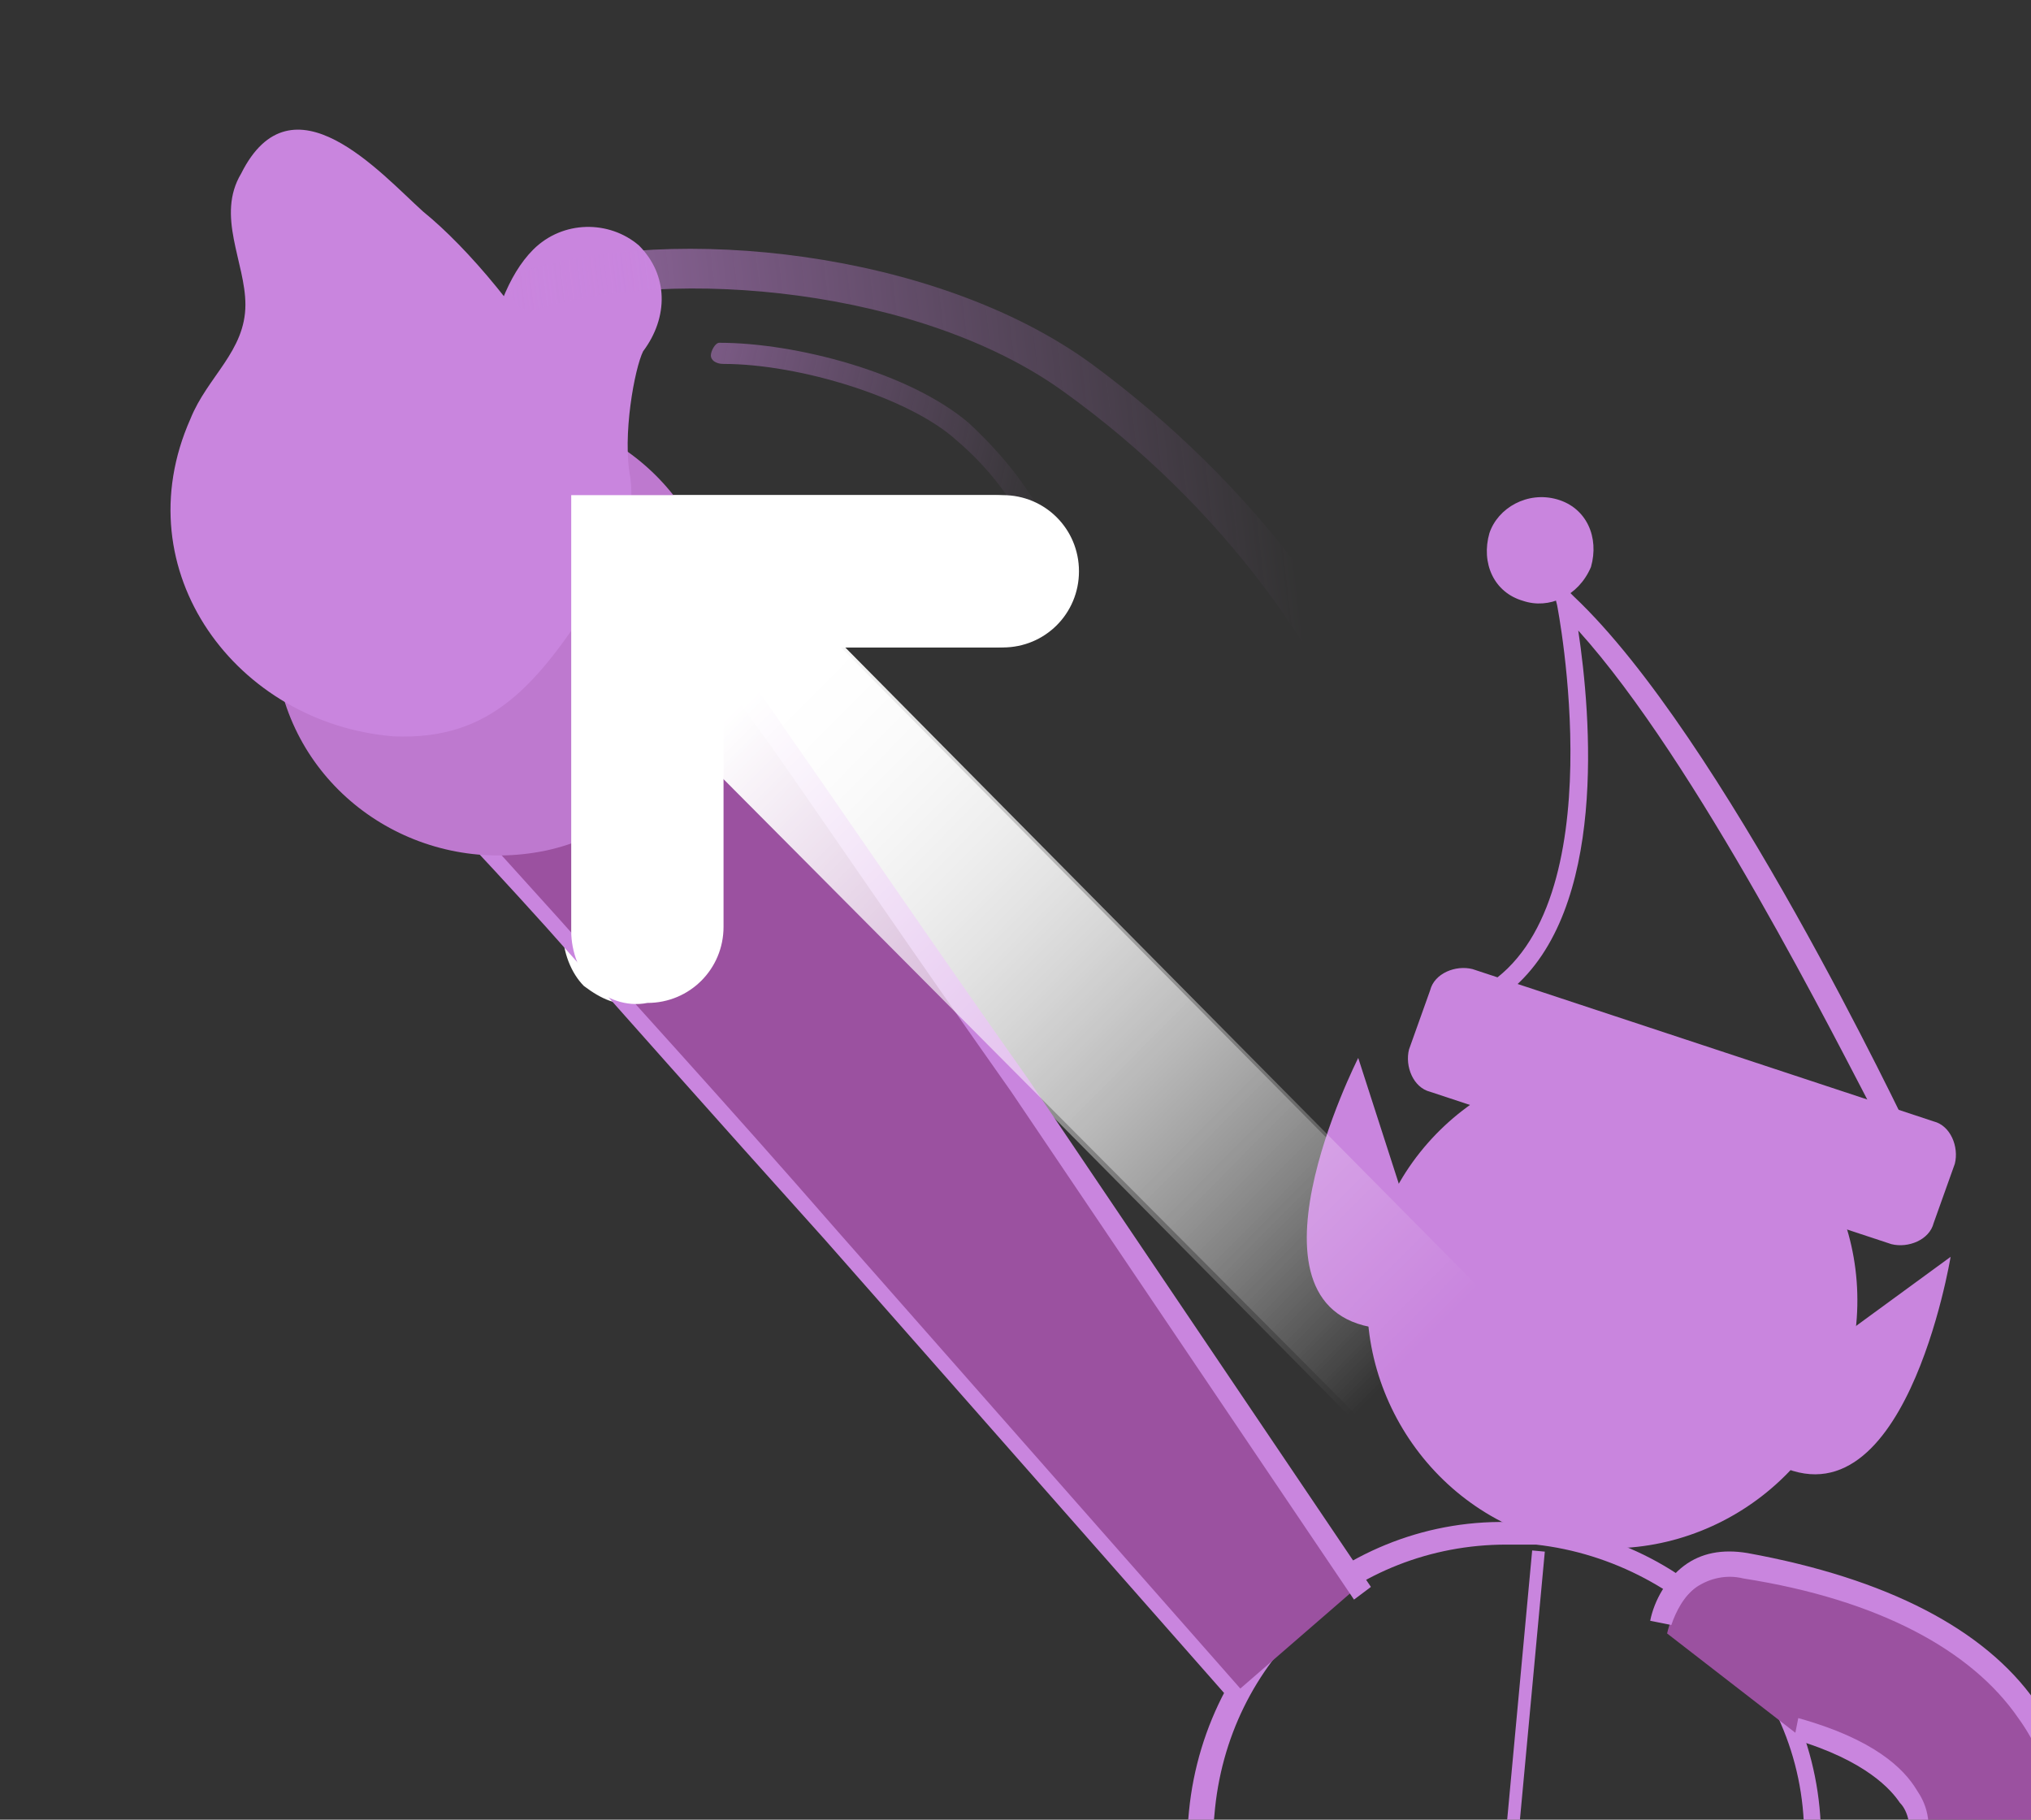 <?xml version="1.0" encoding="utf-8"?>
<!-- Generator: Adobe Illustrator 19.1.0, SVG Export Plug-In . SVG Version: 6.00 Build 0)  -->
<svg version="1.1" id="Layer_1" xmlns="http://www.w3.org/2000/svg" xmlns:xlink="http://www.w3.org/1999/xlink" x="0px" y="0px"
	 width="48px" height="43px" viewBox="0 0 48 43" style="enable-background:new 0 0 48 43;" xml:space="preserve">
<rect x="0" y="0" width="48" height="43" fill="#333333" stroke="none"/>
<style type="text/css">
	.st0{clip-path:url(#SVGID_2_);}
	.st1{fill:#C985DE;}
	.st2{fill:#9B51A0;}
	.st3{fill:url(#SVGID_3_);}
	.st4{fill:#BE79CF;}
	.st5{opacity:0.66;fill:url(#SVGID_4_);}
	.st6{opacity:0.47;fill:url(#SVGID_5_);}
	.st7{fill:#FFFFFF;}
	.st8{fill:url(#SVGID_6_);}
	.st9{opacity:0.3;clip-path:url(#SVGID_8_);fill:url(#SVGID_9_);}
	.st10{opacity:0.3;clip-path:url(#SVGID_8_);fill:url(#SVGID_10_);}
	.st11{clip-path:url(#SVGID_8_);}
	.st12{fill:none;}
	.st13{opacity:0.1;}
	.st14{fill:none;stroke:#C985DE;stroke-width:6.248;stroke-linecap:round;stroke-miterlimit:10;}
	.st15{fill:none;stroke:#D7DEDA;stroke-width:6.391;stroke-miterlimit:10;stroke-dasharray:9.657,85.207;}
	.st16{fill:none;stroke:#D7DEDA;stroke-width:6.391;stroke-linecap:round;stroke-miterlimit:10;stroke-dasharray:2.84,85.207;}
	.st17{fill:none;stroke:#C985DE;stroke-width:6.762;stroke-linecap:round;stroke-miterlimit:10;}
	.st18{fill:none;stroke:#D7DEDA;stroke-width:6.916;stroke-miterlimit:10;stroke-dasharray:10.45,92.208;}
	.st19{fill:none;stroke:#D7DEDA;stroke-width:6.916;stroke-linecap:round;stroke-miterlimit:10;stroke-dasharray:3.074,92.208;}
	.st20{fill:url(#SVGID_11_);}
	.st21{clip-path:url(#SVGID_8_);fill:#C985DE;}
	.st22{clip-path:url(#SVGID_8_);fill:#9B51A0;}
	.st23{fill:url(#SVGID_12_);}
	.st24{opacity:0.3;clip-path:url(#SVGID_14_);fill:url(#SVGID_15_);}
	.st25{opacity:0.3;clip-path:url(#SVGID_14_);fill:url(#SVGID_16_);}
	.st26{clip-path:url(#SVGID_14_);}
	.st27{fill:url(#SVGID_17_);}
	.st28{clip-path:url(#SVGID_14_);fill:#C985DE;}
	.st29{clip-path:url(#SVGID_14_);fill:#9B51A0;}
	.st30{fill:url(#SVGID_18_);}
	.st31{fill:url(#SVGID_19_);}
	.st32{clip-path:url(#SVGID_21_);}
	.st33{fill:url(#SVGID_22_);}
	.st34{opacity:0.66;fill:url(#SVGID_23_);}
	.st35{opacity:0.47;fill:url(#SVGID_24_);}
	.st36{fill:url(#SVGID_25_);}
	.st37{opacity:0.1;clip-path:url(#SVGID_27_);}
	.st38{opacity:0.25;clip-path:url(#SVGID_27_);fill:url(#SVGID_28_);}
	.st39{opacity:0.25;clip-path:url(#SVGID_27_);fill:url(#SVGID_29_);}
	.st40{clip-path:url(#SVGID_27_);}
	.st41{fill:url(#SVGID_30_);}
	.st42{clip-path:url(#SVGID_32_);fill:url(#SVGID_33_);}
	.st43{clip-path:url(#SVGID_32_);}
	.st44{clip-path:url(#SVGID_32_);fill:#FFFFFF;}
	.st45{clip-path:url(#SVGID_35_);}
	.st46{fill:url(#SVGID_36_);}
	.st47{opacity:0.1;clip-path:url(#SVGID_38_);}
	.st48{opacity:0.25;clip-path:url(#SVGID_38_);fill:url(#SVGID_39_);}
	.st49{opacity:0.25;clip-path:url(#SVGID_38_);fill:url(#SVGID_40_);}
	.st50{clip-path:url(#SVGID_38_);}
	.st51{fill:#9B51A0;stroke:#C985DE;stroke-width:0.844;stroke-miterlimit:10;}
	.st52{clip-path:url(#SVGID_38_);fill:#9B51A0;}
	.st53{fill:url(#SVGID_41_);}
</style>
<g id="New_Symbol_1_2_">
</g>
<g id="New_Symbol_16">
</g>
<g id="New_Symbol_1_1_">
</g>
<g id="New_Symbol_1">
</g>
<g id="New_Symbol_16_1_">
</g>
<g id="New_Symbol_17">
</g>
<g id="New_Symbol_18">
	<g id="New_Symbol_2">
	</g>
</g>
<g id="New_Symbol_1_3_">
</g>
<g id="New_Symbol_20">
</g>
<g id="New_Symbol_21">
</g>
<g id="New_Symbol_19">
	<g id="New_Symbol">
	</g>
</g>
<g id="New_Symbol_1_6_">
</g>
<g id="New_Symbol_16_3_">
</g>
<g id="New_Symbol_17_2_">
</g>
<g id="New_Symbol_18_2_">
</g>
<g id="New_Symbol_1_5_">
	<g>
		<g id="XMLID_6_">
			<path class="st7" d="M13.8,23.3c-0.3-0.3-0.5-0.8-0.5-1.3l0-10.3l10.2,0c1,0,1.8,0.8,1.8,1.8c0,1-0.8,1.8-1.8,1.8l-6.6,0l0,6.6
				c0,1-0.8,1.8-1.8,1.8C14.6,23.8,14.2,23.6,13.8,23.3z"/>
			
				<linearGradient id="SVGID_2_" gradientUnits="userSpaceOnUse" x1="-6673.586" y1="-7655.73" x2="-6625.804" y2="-7655.73" gradientTransform="matrix(0.425 0.429 -0.425 0.429 -401.886 6156.174)">
				<stop  offset="0.232" style="stop-color:#FFFFFF"/>
				<stop  offset="1" style="stop-color:#FFFFFF;stop-opacity:0"/>
			</linearGradient>
			<polygon style="fill:url(#SVGID_2_);" points="34.8,36.4 14.5,15.9 17.5,12.9 37.8,33.4 			"/>
		</g>
		<g>
			<defs>
				<rect id="SVGID_20_" x="0" y="0" width="48" height="43"/>
			</defs>
			<clipPath id="SVGID_3_">
				<use xlink:href="#SVGID_20_"  style="overflow:visible;"/>
			</clipPath>
			<g style="clip-path:url(#SVGID_3_);">
				<g>
					<g>
						<path class="st1" d="M45.4,27.4l-10.8-3.8l0.5-0.3c3.1-1.9,1.7-9,1.7-9l-0.2-0.8l0.6,0.6c3.5,3.3,7.8,12.4,8,12.8L45.4,27.4z
							 M35.7,23.4l8.7,3.1c-1-1.9-4.3-8.5-7.1-11.6C37.6,16.9,38,21.5,35.7,23.4z"/>
						<path class="st1" d="M33.1,28.1l-1-3.1c0,0-3.1,6.1,0.6,6.4L33.1,28.1z"/>
						<path class="st1" d="M43.5,31.6l2.6-1.9c0,0-1.1,6.7-4.3,4.8L43.5,31.6z"/>
						<path class="st1" d="M43.6,32.6c-1,3-4.3,4.7-7.3,3.7l0,0c-3-1-4.7-4.3-3.7-7.3l0,0c1-3,4.3-4.7,7.3-3.7l0,0
							C43,26.2,44.6,29.5,43.6,32.6L43.6,32.6z"/>
						<path class="st1" d="M33.6,30.6c-0.1,2,1.2,3.8,3.1,4.5c2,0.7,4-0.1,5.2-1.7L33.6,30.6z"/>
						<path class="st1" d="M41.7,31c-0.2,0.5-0.8,0.8-1.3,0.7c-0.5-0.2-0.8-0.8-0.7-1.3c0.2-0.5,0.8-0.8,1.3-0.7
							C41.5,29.9,41.8,30.4,41.7,31z"/>
						<path class="st1" d="M37.2,29.5c-0.2,0.5-0.8,0.8-1.3,0.7c-0.5-0.2-0.8-0.8-0.7-1.3c0.2-0.5,0.8-0.8,1.3-0.7
							C37.1,28.4,37.4,29,37.2,29.5z"/>
						<path class="st1" d="M45.7,28.9c-0.1,0.4-0.6,0.6-1,0.5l-10.9-3.6c-0.4-0.1-0.6-0.6-0.5-1l0.5-1.4c0.1-0.4,0.6-0.6,1-0.5
							l10.9,3.6c0.4,0.1,0.6,0.6,0.5,1L45.7,28.9z"/>
						<path class="st1" d="M35.2,12.6C35,13.3,35.3,14,36,14.2c0.6,0.2,1.3-0.1,1.6-0.8c0.2-0.7-0.1-1.4-0.8-1.6
							C36.1,11.6,35.4,12,35.2,12.6z"/>
					</g>
				</g>
				<path class="st1" d="M34.7,61c-0.2,0-0.5,0-0.7,0c-2-0.2-3.8-1.1-5.1-2.7c-1.3-1.5-1.9-3.5-1.7-5.5l0.9-10
					c0.4-4.1,4-7.2,8.1-6.8c2,0.2,3.8,1.1,5.1,2.7c1.3,1.5,1.9,3.5,1.7,5.5l-0.9,10c-0.2,2-1.1,3.8-2.7,5.1
					C38.1,60.4,36.5,61,34.7,61z M35.6,36.5c-3.6,0-6.6,2.7-6.9,6.4l-0.9,10c-0.2,1.9,0.4,3.7,1.6,5.1c1.2,1.4,2.9,2.3,4.7,2.5
					c1.9,0.2,3.7-0.4,5.1-1.6c1.4-1.2,2.3-2.9,2.5-4.8l0.9-10c0.2-1.9-0.4-3.7-1.6-5.1c-1.2-1.4-2.9-2.3-4.7-2.5
					C36.1,36.5,35.8,36.5,35.6,36.5z"/>
				
					<rect x="35.3" y="36.6" transform="matrix(0.996 9.245847e-02 -9.245847e-02 0.996 4.436 -3.079)" class="st1" width="0.3" height="19.5"/>
				<g>
					<path class="st2" d="M29.2,40c0,0-4.8-5.4-9.6-10.9c-2.4-2.7-4.8-5.4-6.6-7.4c-1.8-2-3-3.3-3-3.3c-1.4-1.5-1.4-3.9,0.1-5.3
						c1.5-1.4,3.8-1.4,5.3,0.1c0.1,0.1,0.2,0.2,0.3,0.3l0,0c0,0,1.1,1.5,2.7,3.7c1.6,2.2,3.6,5.2,5.7,8.2c4.1,6,8.1,12,8.1,12l0,0"
						/>
					<linearGradient id="SVGID_4_" gradientUnits="userSpaceOnUse" x1="32.461" y1="26.053" x2="8.755" y2="26.053">
						<stop  offset="0.153" style="stop-color:#C985DE"/>
						<stop  offset="0.923" style="stop-color:#C985DE"/>
					</linearGradient>
					<path style="fill:url(#SVGID_4_);" d="M29.1,40.2l-9.6-10.9c-2.7-3-5-5.6-6.6-7.4c-1.8-2-3-3.2-3-3.3C8.3,17.1,8.4,14.6,10,13
						c0.8-0.7,1.8-1.1,2.8-1.1c1.1,0,2,0.5,2.8,1.2c0.1,0.1,0.2,0.2,0.3,0.4c0,0.1,1.2,1.6,2.7,3.8c1.4,2,3.3,4.8,5.7,8.2l8.1,12
						l-0.4,0.3l-8.1-12c-2.4-3.4-4.3-6.2-5.7-8.2c-1.6-2.2-2.7-3.7-2.7-3.7c-0.1-0.1-0.2-0.3-0.3-0.4c-0.6-0.7-1.5-1.1-2.4-1.1
						c-0.9,0-1.8,0.3-2.5,1c-0.7,0.6-1,1.5-1.1,2.5c0,0.9,0.3,1.8,1,2.5c0,0,1.2,1.3,3,3.3c1.6,1.8,3.9,4.3,6.6,7.4l9.6,10.9
						L29.1,40.2z"/>
				</g>
				<path class="st4" d="M6.6,16.1c0.6,2.8,3.4,4.6,6.3,4c2.8-0.6,4.6-3.5,4-6.3s-3.4-4.6-6.3-4C7.8,10.4,6,13.3,6.6,16.1z"/>
				<g>
					<path class="st1" d="M11.7,15.7c-0.8,0-1.5-0.5-1.7-1.3c-0.4-1.3,0.6-2.1,1-2.5c0.1-0.1,0.3-0.2,0.4-0.4
						c-0.2-1.5,0-4.4,1.2-5.6c0.7-0.7,1.8-0.7,2.5-0.1c0.7,0.7,0.7,1.7,0.1,2.5c-0.2,0.4-0.5,2-0.3,3c0.2,1.7-1,2.8-1.6,3.3
						c0,0,0,0,0,0c-0.2,0.5-0.6,0.8-1.1,1C12,15.7,11.8,15.7,11.7,15.7z"/>
					
						<linearGradient id="SVGID_5_" gradientUnits="userSpaceOnUse" x1="-555.717" y1="65.138" x2="-535.72" y2="65.138" gradientTransform="matrix(-0.993 0.118 0.118 0.993 -526.7 12.949)">
						<stop  offset="0.116" style="stop-color:#C985DE;stop-opacity:0"/>
						<stop  offset="1" style="stop-color:#C985DE"/>
					</linearGradient>
					<path style="opacity:0.66;fill:url(#SVGID_5_);" d="M33.2,19.7c-0.2,0-0.4-0.1-0.5-0.4c-1.1-3.7-3.9-7.4-7.5-10
						c-3.4-2.5-9.3-3-12.5-2c-0.3,0.1-0.6-0.1-0.6-0.3c-0.1-0.3,0.1-0.6,0.3-0.6c3.5-1.1,9.7-0.5,13.4,2.2c3.8,2.8,6.7,6.6,7.9,10.6
						c0.1,0.3-0.1,0.6-0.3,0.6C33.3,19.7,33.2,19.7,33.2,19.7z"/>
					
						<linearGradient id="SVGID_6_" gradientUnits="userSpaceOnUse" x1="-899.32" y1="369.513" x2="-889.631" y2="369.513" gradientTransform="matrix(-0.987 -0.103 -0.162 0.682 -801.677 -333.324)">
						<stop  offset="0.116" style="stop-color:#C985DE;stop-opacity:0"/>
						<stop  offset="1" style="stop-color:#C985DE"/>
					</linearGradient>
					<path style="opacity:0.47;fill:url(#SVGID_6_);" d="M25,14.5c-0.1,0-0.3-0.1-0.3-0.3c0-1.2-0.8-2.7-2.1-3.8
						c-1.1-1-3.7-1.8-5.5-1.8c-0.2,0-0.3-0.1-0.3-0.2c0-0.1,0.1-0.3,0.2-0.3c1.8,0,4.5,0.7,5.9,1.9c1.4,1.3,2.3,2.8,2.3,4.2
						C25.2,14.4,25.1,14.5,25,14.5C25,14.5,25,14.5,25,14.5z"/>
				</g>
				<path class="st1" d="M9.3,17.4c2.3,0.1,3.4-1.2,4.8-3.4c1.5-2.4-2-7.3-4.1-9c-1-0.9-3.1-3.3-4.3-0.9C5.1,5.1,5.8,6.2,5.8,7.2
					c0,1.1-0.9,1.7-1.3,2.7C2.9,13.5,5.6,17.1,9.3,17.4z"/>
				<g>
					<path class="st2" d="M39.4,38.6c0.2-0.9,1-1.6,2-1.4c3.3,0.6,5.5,1.7,6.6,3.4c0.8,1.2,1,2.5,0.7,4c-0.8,3.6-4.7,4.8-6.4,5.4
						c-0.2,0.1-0.3,0.1-0.5,0.1c-0.7,0-1.4-0.5-1.6-1.2c-0.3-0.9,0.2-1.9,1.1-2.1c1.7-0.6,3.8-1.4,4.1-2.8c0.2-0.7,0-1.1-0.2-1.4
						c-0.3-0.4-0.9-1-2.7-1.6"/>
					<path class="st1" d="M41.8,50.4c-0.9,0-1.6-0.5-1.9-1.4c-0.3-1,0.2-2.1,1.3-2.5c1.7-0.5,3.6-1.3,3.9-2.7c0.1-0.6,0-1-0.2-1.2
						c-0.2-0.3-0.8-1-2.5-1.5l0.1-0.5c1.8,0.5,2.5,1.2,2.8,1.7c0.2,0.3,0.4,0.7,0.2,1.6c-0.3,1.6-2.4,2.4-4.2,3
						c-0.8,0.2-1.2,1.1-0.9,1.8c0.2,0.8,1.1,1.2,1.8,0.9c1.6-0.5,5.5-1.8,6.2-5.2c0.3-1.4,0.1-2.7-0.7-3.8c-1.1-1.6-3.3-2.8-6.5-3.3
						c-0.4-0.1-0.8,0-1.1,0.2c-0.3,0.2-0.5,0.6-0.6,0.9l-0.5-0.1c0.1-0.5,0.4-1,0.8-1.3c0.4-0.3,0.9-0.4,1.5-0.3
						c3.3,0.6,5.6,1.8,6.8,3.5c0.8,1.2,1.1,2.7,0.7,4.2c-0.8,3.7-4.8,5-6.5,5.6C42.2,50.4,42,50.4,41.8,50.4z"/>
				</g>
			</g>
		</g>
		<g id="XMLID_29_">
			<path class="st7" d="M14,23.3c-0.3-0.3-0.5-0.8-0.5-1.3l0-10.3l10.2,0c1,0,1.8,0.8,1.8,1.8c0,1-0.8,1.8-1.8,1.8l-6.6,0l0,6.6
				c0,1-0.8,1.8-1.8,1.8C14.8,23.8,14.3,23.6,14,23.3z"/>
			
				<linearGradient id="SVGID_8_" gradientUnits="userSpaceOnUse" x1="-6673.586" y1="-7655.73" x2="-6625.804" y2="-7655.73" gradientTransform="matrix(0.425 0.429 -0.425 0.429 -401.749 6156.174)">
				<stop  offset="0.232" style="stop-color:#FFFFFF"/>
				<stop  offset="1" style="stop-color:#FFFFFF;stop-opacity:0"/>
			</linearGradient>
			<polygon style="fill:url(#SVGID_8_);" points="35,36.4 14.6,15.9 17.6,12.9 37.9,33.4 			"/>
		</g>
	</g>
</g>
<g id="New_Symbol_20_2_">
</g>
<g id="New_Symbol_21_2_">
</g>
<g id="New_Symbol_19_2_">
</g>
<g id="New_Symbol_19_1_">
</g>
<g id="New_Symbol_21_1_">
</g>
<g id="New_Symbol_20_1_">
</g>
<g id="New_Symbol_18_1_">
</g>
<g id="New_Symbol_17_1_">
</g>
<g id="New_Symbol_16_2_">
</g>
<g id="New_Symbol_1_4_">
</g>
<g id="New_Symbol_1_">
</g>
</svg>
